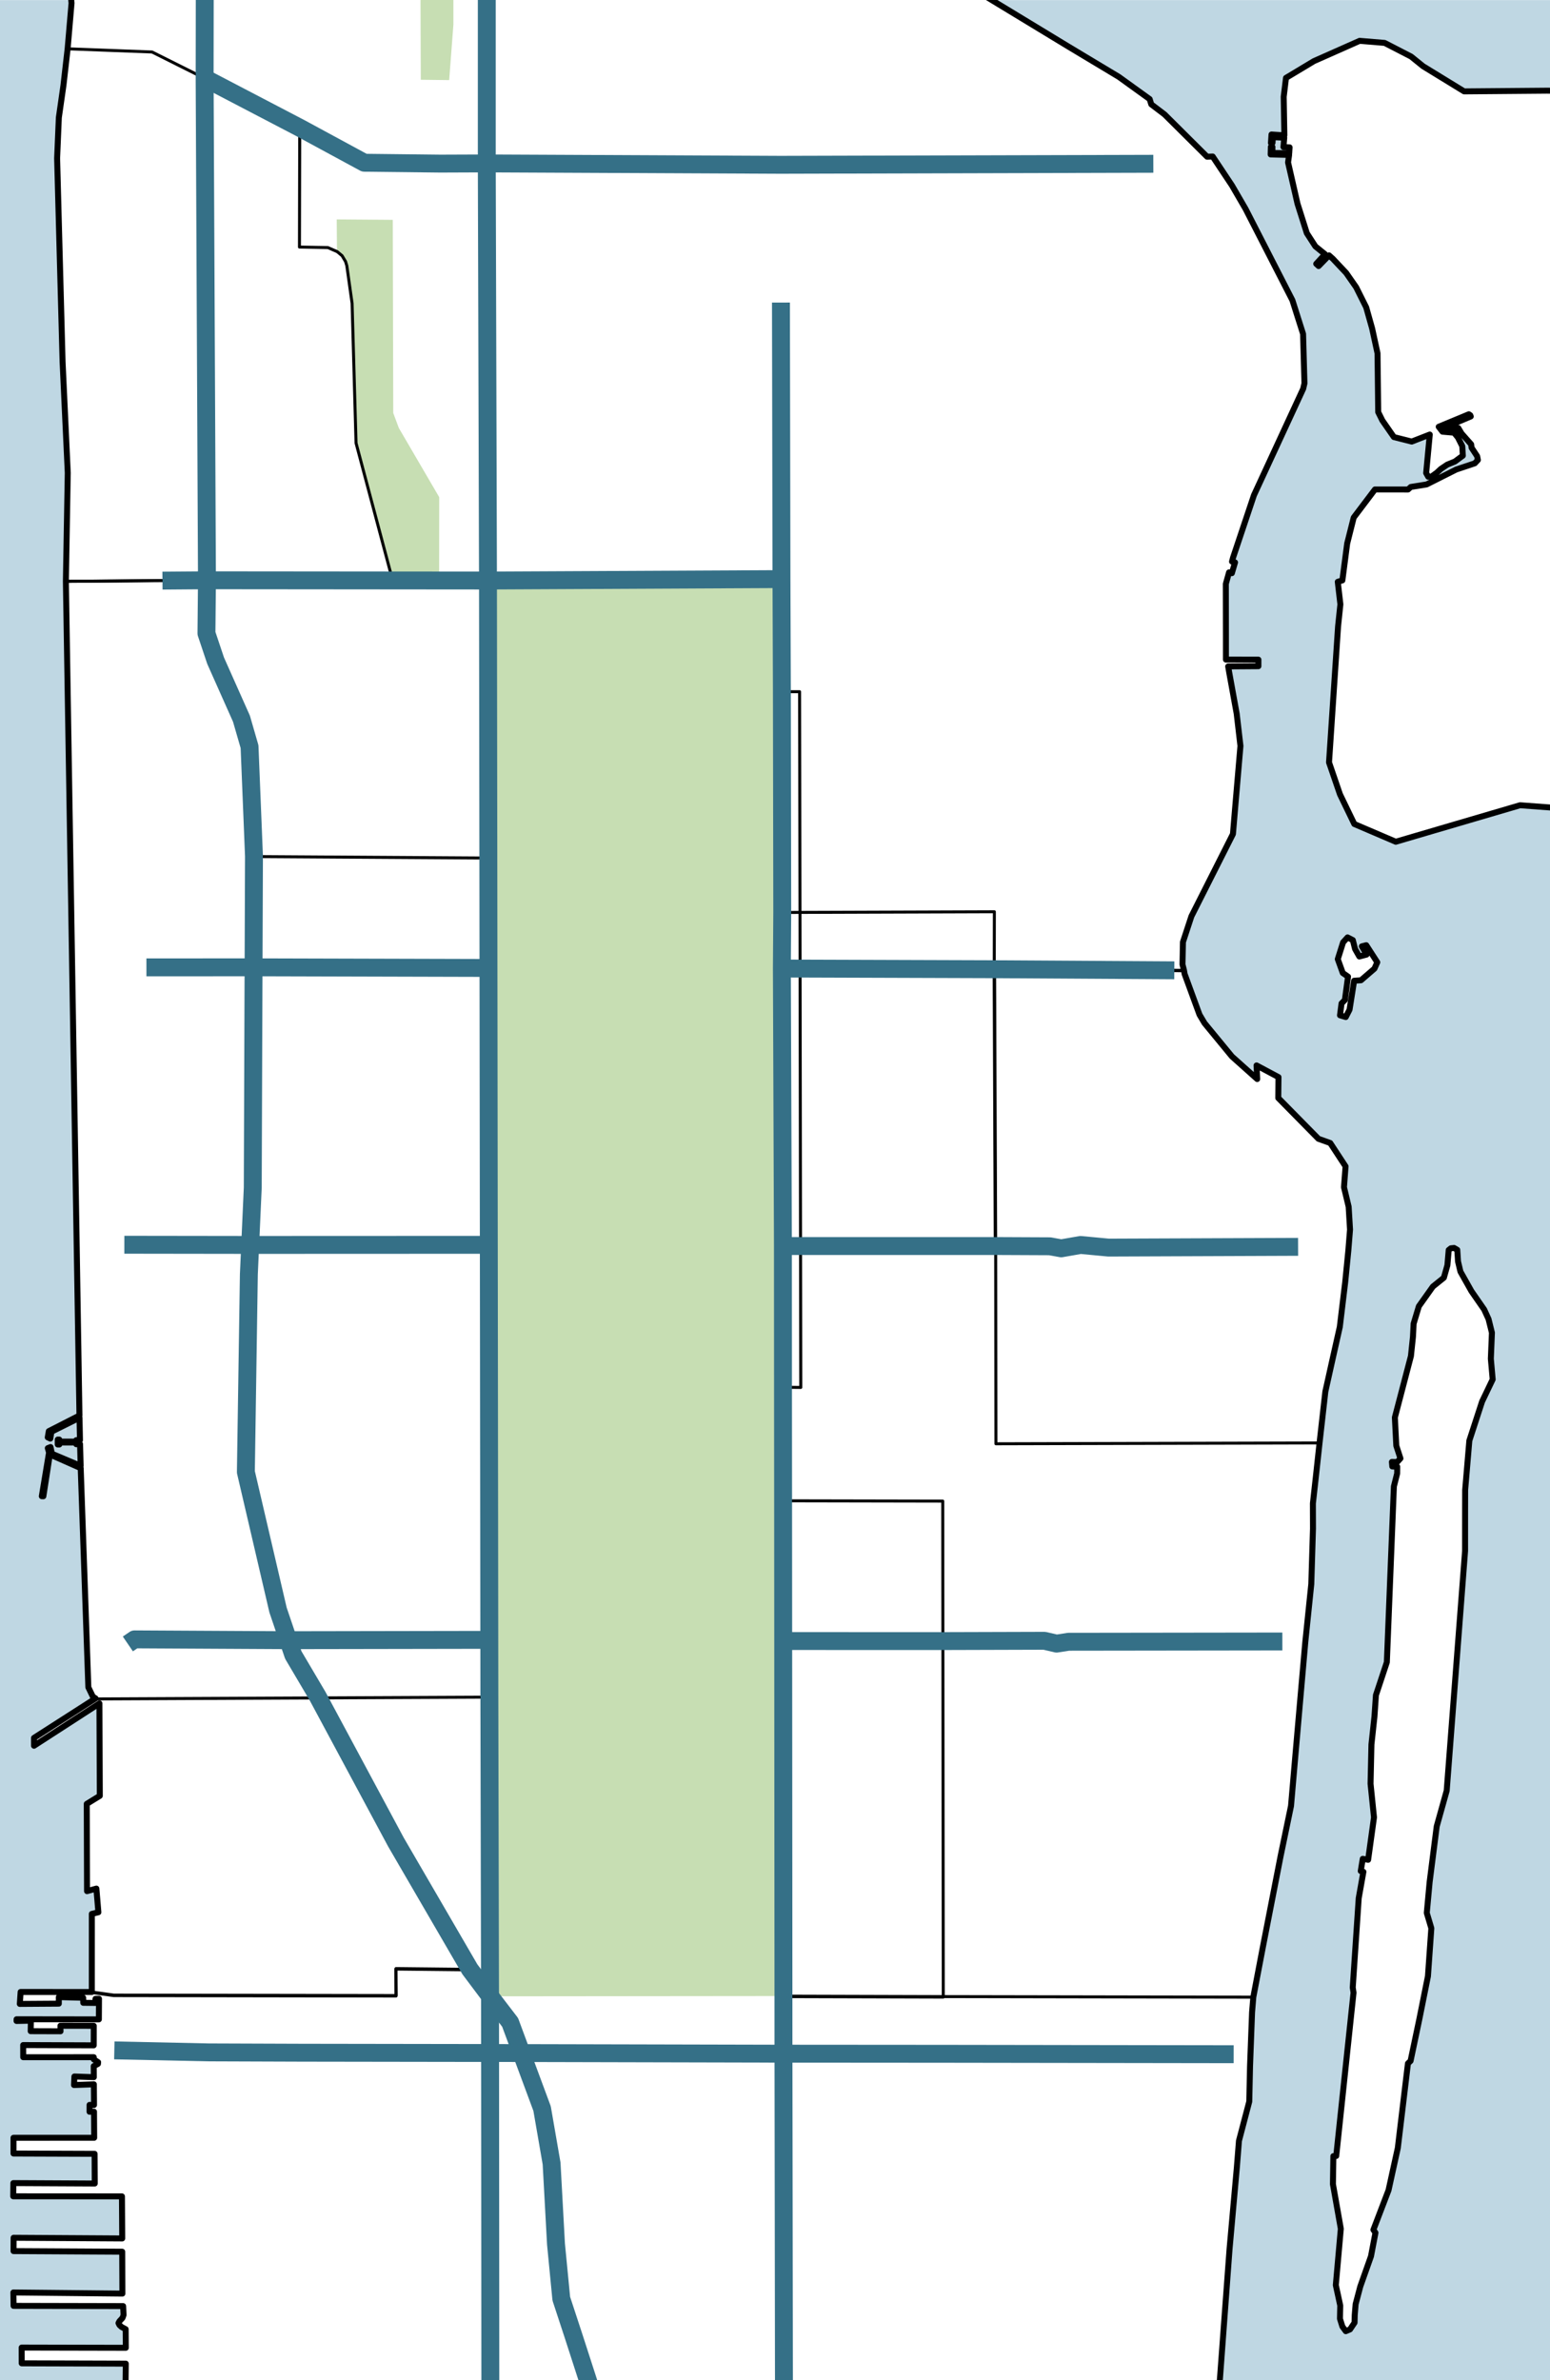 <?xml version="1.0" encoding="UTF-8" standalone="no"?>
<svg id="svg2" xmlns:rdf="http://www.w3.org/1999/02/22-rdf-syntax-ns#" xmlns="http://www.w3.org/2000/svg" fill="none" stroke-linejoin="round" pretty_print="False" height="460.7" viewBox="0 0 300 460.66" width="300" stroke="#000000" version="1.1" xmlns:cc="http://creativecommons.org/ns#" xmlns:xlink="http://www.w3.org/1999/xlink" enable_background="new 0 0 300 399" xmlns:dc="http://purl.org/dc/elements/1.1/">
 <defs id="defs4">
  <style id="style6" type="text/css"><![CDATA[path { fill-rule: evenodd; }]]></style>
  <g id="neighs" pointer-events="all" transform="matrix(1.155 0 0 1.155 -47.16 .578)">
   <path id="Upper West Side" data-id="Upper West Side" data-area="uptown" d="m122.6 96.77-47.1-0.042-23.6 0.184 2.275 139.8-5.135 2.62-0.178 1.045 0.429 0.204 0.184-1.148 4.708-2.351 0.062 2.912 0.018 0.839-0.627 0.011-0.008 0.238-2.834 0.005-0-0.344-0.258-0.001 0.001 0.827 0.266 0.001-0-0.336 2.817-0.002 0.022 0.292 0.635-0.026 0.099 3.649-4.815-2.031-0.231-1.117-0.458 0.181 0.209 0.738-1.214 7.32 0.261 0.006 1.084-7.009 5.174 2.295 1.28 36.73 0.748 1.554 0.465 0.306-10.32 6.619 0.003 1.314 10.96-7.092 0.064 15.49-2.187 1.344 0.047 14.63 1.566-0.433 0.335 3.971-1.098 0.27-0.003 13.09 3.656 0.513 47.32 0.075-0.026-4.52 12.34 0.131 3.4 4.533-0.109-50.23-0.011-9.555-0.161-131-0.061-46.51z"/>
   <path id="Roosevelt Island" data-id="Roosevelt Island" data-area="uptown" d="m289.3 234.3 1.746-3.649-0.307-3.46 0.18-4.363-0.566-2.281-0.734-1.606-2.137-3.081-1.839-3.271-0.403-1.698-0.128-1.953-0.534-0.315-0.537 0.056-0.365 0.289-0.217 2.547-0.592 2.095-1.844 1.485-2.348 3.304-0.878 2.915-0.109 2.183-0.34 3.241-2.693 10.29 0.24 4.739 0.695 2.131-0.548 0.604-0.883-0.018 0.066 0.757 0.828 0.038-0.012 1.129-0.549 2.178-1.181 29.46-1.83 5.522-0.244 3.579-0.508 4.682-0.148 6.585 0.577 5.636-0.249 1.804-0.734 5.305-0.9-0.162-0.336 2.053 0.445 0.124-0.785 4.411-1.002 14.98 0.132 0.858-2.899 27.37-0.479 0.028-0.073 4.698 1.321 7.471-0.839 9.443 0.741 3.424-0.045 2.219 0.406 1.303 0.569 0.778 0.709-0.298 0.76-1.13 0.031-1.275 0.151-1.832 0.779-2.953 1.793-5.067 0.752-3.938-0.346-0.502 2.537-6.638 1.553-7.069 1.698-14.17 0.44-0.42 1.484-7.068 1.427-7.128 0.568-8.044-0.763-2.563 0.478-5.176 1.189-9.34 1.67-5.972 3.081-40.18 0.003-6.138 0.009-4.06 0.702-8.285 2.157-6.619zm-20.6-74.52-0.713-1.255-0.377-1.494-0.883-0.452-0.75 0.827-0.888 2.813 0.835 2.32 0.883 0.616-0.531 3.921-0.557 0.562-0.259 1.999 0.967 0.289 0.633-1.242 0.768-4.843 1.148-0.079 2.254-1.946 0.478-1.067-1.85-2.864-0.74 0.191 0.795 1.383-1.213 0.321z"/>
   <path id="Upper East Side" data-id="Upper East Side" data-area="uptown" d="m207.5 161.9-32.6-0.107-3.006-0.004 0.175 46.5 0.014 23.6 0.017 19.03 0.058 83.09 26.74 0.077 52 0.095 1.669-8.739 2.913-14.93 1.736-8.371 0.785-9.071 0.793-9.09 0.819-9.329 1.002-9.701 0.283-9.297-0.013-4.218 0.483-4.346 0.637-5.854 0.967-8.546 1.248-5.608 1.172-5.22 0.906-7.51 0.521-5.254 0.287-3.551-0.231-3.83-0.783-3.271 0.265-3.49-2.568-3.918-1.977-0.705-6.731-6.838 0.036-3.498-3.677-1.962 0.11 2.287-4.236-3.788-4.588-5.58-0.843-1.422-2.496-6.815-0.105-0.616-31.78-0.194z"/>
   <path id="Yorkville" data-id="Yorkville" data-area="uptown" d="m262 241.3 0.967-8.546 1.248-5.608 1.172-5.22 0.906-7.51 0.521-5.254 0.287-3.551-0.231-3.83-0.783-3.271 0.265-3.49-2.568-3.918-1.977-0.705-6.731-6.838 0.036-3.498-3.677-1.962 0.11 2.287-4.236-3.788-4.588-5.58-0.843-1.422-2.496-6.815-0.105-0.616-31.78-0.194 0.185 46.39 0.039 33.08 54.28-0.141z"/>
   <path id="Lenox Hill" data-id="Lenox Hill" data-area="uptown" d="m172.1 251 0.017 23.49 0.041 59.6 26.74 0.077-0.062-59.67-0.025-23.45-26.71-0.05z"/>
   <path id="Carnegie Hill" data-id="Carnegie Hill" data-area="uptown" d="m172 208.3 35.61 0.001-0.185-46.39-32.6-0.107-3.006-0.004 0.175 46.5z"/>
   <path id="Morningside Heights" data-id="Morningside Heights" data-area="uptown" d="m52.16 7.672-0.696 6.098-0.775 5.42-0.289 6.815 0.917 34.13 0.868 18.59-0.316 18.18 23.6-0.184 31.16 0.035-6.134-23.03-0.663-23.42-0.882-6.288-0.209-0.699-0.587-0.986-0.826-0.683-1.558-0.678-4.757-0.085 0.045-19.96-15.93-8.317-8.817-4.414-14.15-0.536z"/>
   <path id="Upper Carnegie Hill" data-id="Upper Carnegie Hill" data-area="uptown" d="m171.9 152.4-0.063 9.449 3.006 0.004 32.6 0.107 0.019-9.68-32.63 0.11-2.927 0.01z"/>
   <path id="Museum Mile" data-id="Museum Mile" data-area="uptown" d="m171.9 115.4 0.061 37.02-0.063 9.449 0.175 46.5 0.014 23.6 2.933 0.032-0.116-70.13-0.081-46.47-2.924 0.003z"/>
   <path id="Manhattan Valley" data-id="Manhattan Valley" data-area="uptown" d="m75.47 96.73-0.084 8.962 1.535 4.581 4.33 9.72 1.356 4.688 0.742 18.35 39.28 0.248-0.061-46.51-15.94-0.007-31.16-0.035z"/>
   <path id="Lincoln Square" data-id="Lincoln Square" data-area="uptown" d="m122.8 283.9-65.95 0.301-10.32 6.619 0.003 1.314 10.96-7.092 0.064 15.49-2.187 1.344 0.047 14.63 1.566-0.433 0.335 3.971-1.098 0.27-0.003 13.09 3.656 0.513 47.32 0.075-0.026-4.52 12.34 0.131 3.4 4.533-0.109-50.23z"/>
  </g>
 </defs>
 <rect id="rect18" width="300" fill="#bfd7e3" height="460.7" stroke="none"/>
 <g id="contour" stroke="#000" transform="matrix(1.155 0 0 1.155 -47.16 .578)" class="" fill="#fff">
  <path id="path11" fill-rule="evenodd" d="m52.82 0-0.658 7.672-0.696 6.098-0.775 5.42-0.289 6.815 0.917 34.13 0.868 18.59-0.316 18.18 2.275 139.8-5.135 2.62-0.178 1.045 0.429 0.204 0.184-1.148 4.708-2.351 0.062 2.912 0.018 0.839-0.627 0.011-0.008 0.238-2.834 0.005-0-0.344-0.258-0.001 0.001 0.827 0.266 0.001-0-0.336 2.817-0.002 0.022 0.292 0.635-0.026 0.099 3.649-4.815-2.031-0.231-1.117-0.458 0.181 0.209 0.738-1.214 7.32 0.261 0.006 1.084-7.009 5.174 2.295 1.28 36.73 0.748 1.554 0.465 0.306-10.32 6.619 0.003 1.314 10.96-7.092 0.064 15.49-2.187 1.344 0.047 14.63 1.566-0.433 0.335 3.971-1.098 0.27-0.003 13.09-11.93-0.006-0.135 2.003 6.536-0.044-0.002-1.093 4.086 0.106 0.012 0.844 2.022 0.023 0.026-0.685 0.59-0.013-0.021 3.452-13.79-0.018-0.006 0.286 2.403-0.05-0.033 1.76 5.001 0.016-0.016-0.923 5.583 0.01-0.007 3.268-11.82-0.043 0.008 2.035 11.82-0.003-0.007 0.359 0.737 0.48-0.029 0.281-0.709 0.381 0.019 1.847-3.256-0.114-0.064 1.43 3.325-0.121 0.026 3.463-0.745-0.014-0.002 1.155 0.746-0.018 0.029 4.372-13.52 0.005-0.001 2.638 13.59 0.049 0.028 4.975-13.64-0.069-0.023 2.214 18.22 0.011 0.045 7.048-18.2-0.111-0.012 2.235 18.21 0.1 0.033 7.021-18.27-0.187 0.033 2.244 18.36 0.04 0.071 1.495-0.176 0.487-0.522 0.562-0.151 0.302 0.152 0.32 0.346 0.321 0.703 0.383 0.023 3.117-17.45-0.038 0.007 2.641 17.44 0.052-0.043 3.838h183.3l1.705-23.032 1.228-13.73 0.349-4.416 0-0.001 1.728-6.579 0.128-5.921 0.341-9.041 0.208-2.535 1.669-8.739 2.913-14.93 1.736-8.371 0.785-9.071 0.793-9.09 0.819-9.329 1.002-9.701 0.283-9.297-0.013-4.218 0.483-4.346 0.637-5.854 0.967-8.546 1.248-5.608 1.172-5.22 0.906-7.51 0.521-5.254 0.287-3.551-0.231-3.83-0.783-3.271 0.265-3.49-2.568-3.918-1.977-0.705-6.731-6.838 0.036-3.498-3.677-1.962 0.11 2.287-4.236-3.788-4.588-5.58-0.843-1.422-2.496-6.815-0.105-0.616-0.251-0.99 0.075-3.749 1.422-4.324 6.957-13.78 0.408-4.838 0.85-9.924-0.629-5.405-1.231-6.777-0.198-1.146 5.065-0.036 0.002-1.097-5.441-0.013-0.001-4.076-0.016-8.61 0.54-1.934 0.472 0.14 0.529-1.807-0.504-0.135 0.17-0.657 3.505-10.47 8.256-17.85 0.207-0.9-0.232-8.276-1.788-5.642-7.848-15.31-2.282-3.932-3.227-4.848-0.938 0.034-7.125-7.085-2.228-1.694-0.273-0.879-5.166-3.725-8.4-5.046-15.3-9.286h-152zm236.4 234.3 1.746-3.649-0.307-3.46 0.18-4.363-0.566-2.281-0.734-1.606-2.137-3.081-1.839-3.271-0.403-1.698-0.128-1.953-0.534-0.315-0.537 0.056-0.365 0.289-0.217 2.547-0.592 2.095-1.844 1.485-2.348 3.304-0.878 2.915-0.109 2.183-0.34 3.241-2.693 10.29 0.24 4.739 0.695 2.131-0.548 0.604-0.883-0.018 0.066 0.757 0.828 0.038-0.012 1.129-0.549 2.178-1.181 29.46-1.83 5.522-0.244 3.579-0.508 4.682-0.148 6.585 0.577 5.636-0.249 1.804-0.734 5.305-0.9-0.162-0.336 2.053 0.445 0.124-0.785 4.411-1.002 14.98 0.132 0.858-2.899 27.37-0.479 0.028-0.073 4.698 1.321 7.471-0.839 9.443 0.741 3.424-0.045 2.219 0.406 1.303 0.569 0.778 0.709-0.298 0.76-1.13 0.031-1.275 0.151-1.832 0.779-2.953 1.793-5.067 0.752-3.938-0.346-0.502 2.537-6.638 1.553-7.069 1.698-14.17 0.44-0.42 1.484-7.068 1.427-7.128 0.568-8.044-0.763-2.563 0.478-5.176 1.189-9.34 1.67-5.972 3.081-40.18 0.003-6.138 0.009-4.06 0.702-8.285 2.157-6.619zm-20.6-74.52-0.713-1.255-0.377-1.494-0.883-0.452-0.75 0.827-0.888 2.813 0.835 2.32 0.883 0.616-0.531 3.921-0.557 0.562-0.259 1.999 0.967 0.289 0.633-1.242 0.768-4.843 1.148-0.079 2.254-1.946 0.478-1.067-1.85-2.864-0.74 0.191 0.795 1.383-1.213 0.321zm31.4-145.1-13.84 0.117-6.872-4.211-2.017-1.628-4.434-2.285-4.185-0.348-7.651 3.394-4.69 2.817-0.385 3.163 0.113 6.464-2.158-0.142-0.092 1.429 0.264-0.033 0.06-0.944 1.907 0.081-0.138 1.571 1.03 0.048-0.064 1.001-2.817-0.065 0.008-1.005-0.266-0.004-0.033 1.264 3.092 0.079-0.122 0.878-0.053 0.382 1.582 6.919 1.563 4.937 1.431 2.214 1.622 1.311-1.478 1.613 0.404 0.372 1.743-1.789 0.633 0.566 2.235 2.374 1.675 2.4 1.683 3.367 0.992 3.525 0.907 4.178 0.115 9.856 0.696 1.404 1.932 2.78 2.991 0.755 3.022-1.18-0.607 6.451 0.349 0.625 0.576-0.048 0.873-0.644 0.659-0.61 1.067-0.723 1.289-0.525 1.335-0.985-0.092-1.592-0.735-1.462-0.646-0.794-1.938-0.172-0.631-0.822 5.051-2.098 0.243 0.167 0.075 0.204-4.147 1.749 0.17 0.457 1.887-0.274 0.549 0.923 1.605 1.811 0.077 0.58 0.931 1.41 0.122 0.635-0.52 0.559-3.113 1.041-4.964 2.501-2.648 0.422-0.455 0.423-5.55-0.004-3.56 4.709-1.093 4.343-0.806 6.185-0.771 0.238 0.438 3.779-0.387 3.686-1.517 22.8 1.835 5.354 2.404 4.972 6.945 2.974 20.83-6.119 6.203 0.462v-120.2z"/>
 </g>
 <g id="parks" fill-rule="evenodd" transform="matrix(1.155 0 0 1.155 -47.16 .578)" class="" stroke="none" fill="#c7deb3">
  <path id="path14" d="m172.1 334-0.052-59.64-0.007-23.45-0.017-19.03-0.014-23.6-0.175-46.5 0.063-9.449-0.061-37.02-0.07-18.84-2.871-0.041-14.53-0.057-0.468 0.021-0.384 0.014-1.311-0.02-13.25-0.021-0.294-0.001-0.39-0.001-0.427 0.003-13.79-0.002-1.509 0.346-0.003 1.588-0.007 2.834-0.001 4.557 0.018 4.612 0.02 4.951-0.009 4.889 0.018 4.583-0.005 4.581 0.013 4.598-0.003 4.576 0.02 4.736-0.04 8.687 0.049 4.72 0.007 5.087 0.007 4.909 0.026 4.538-0.019 4.618 0.008 4.57 0.017 4.588 0.049 4.465-0.042 4.684 0.001 4.563 0.004 4.58 0.006 4.912 0.013 4.969-0.014 4.642 0.023 4.62 0.005 4.62 0.004 4.991 0.057 18.52-0.014 4.912 0.004 4.647-0.001 4.633 0.008 4.617 0.004 4.949 0.011 9.551 0.109 50.23 49.22-0.048z"/>
  <path id="path16" d="m106.6 96.76 7.819 0 0.014-13.96-6.768-11.59-0.936-2.515-0.079-32.37-9.393-0.072 0.042 5.399 0.826 0.683 0.587 0.986 0.209 0.699 0.882 6.288 0.663 23.42 6.134 23.03z"/>
  <path id="path18" fill-rule="evenodd" d="m111.3 0 0.044 12.85 4.758 0.058 0.709-9.324v-5.318h-5.5z"/>
 </g>
 <use id="use26" fill-opacity="0" xlink:href="#neighs" stroke="#000000" stroke-width=".5" class="neighBack" fill="#000000"/>
 <g id="streets" fill-rule="evenodd" transform="matrix(1.155 0 0 1.155 -47.16 .578)" class="" stroke="#357087" stroke-width="3">
  <g fill-rule="evenodd">
   <path id="path33" d="m139.65 399.34-2.72-8.415-2.041-6.214-0.888-9.154-0.738-13.51-1.592-9.191-5.357-14.45-3.349-4.371-3.4-4.533-12.38-21.3-13.12-24.44-4.084-6.918-0.862-2.541-1.696-5.003-5.39-23.13 0.501-33.13 0.224-4.976 0.43-9.552 0.114-31.98 0.019-4.967 0.07-18.6-0.742-18.35-1.356-4.688-4.33-9.72-1.535-4.581 0.084-8.962-0.39-84.02 0.02-14.352"/>
   <path id="path35" d="m172.2 399.43-0.079-55.822-0.004-9.611-0.041-59.6-0.017-23.49-0.017-19.03-0.014-23.6-0.175-46.5 0.063-9.449-0.061-37.02-0.07-18.84-0.087-46.28"/>
   <path id="path37" d="m123 399.43-0.041-55.942-0.013-9.448-0.109-50.23-0.011-9.555-0.161-131-0.061-46.51-0.2-69.92v-28.602"/>
  </g>
  <path id="path39" d="m59.99 343.1 15.81 0.336 15.69 0.056 31.44 0.047 49.21 0.115 26.76 0.019 48.66 0.071"/>
  <path id="path41" d="m172.1 274.5 26.72 0.006 17.03-0.05 2.038 0.474 2.005-0.31 35.83-0.047"/>
  <path id="path43" d="m122.8 274.3-33.72 0.057-25.7-0.139-1.122 0.765"/>
  <path id="path45" d="m172 208.3 35.61 0.001 9.148 0.042 1.909 0.344 3.238-0.564 4.682 0.439 31.77-0.124"/>
  <path id="path47" d="m122.7 208.1-40 0.016-21.03-0.029"/>
  <path id="path49" d="m65.37 161.6 17.91-0.009 39.38 0.107"/>
  <path id="path51" d="m171.9 161.8 3.006 0.004 32.6 0.107 30.11 0.184"/>
  <path id="path53" d="m171.8 96.53-49.23 0.242-8.124-0.007-7.821-0.007-31.13-0.028-7.437 0.058"/>
  <path id="path55" d="m234.1 26.93-62.46 0.171-49.22-0.23-7.788 0.03-12.75-0.144l-10.74-5.82-15.93-8.32"/>
 </g>
</svg>
